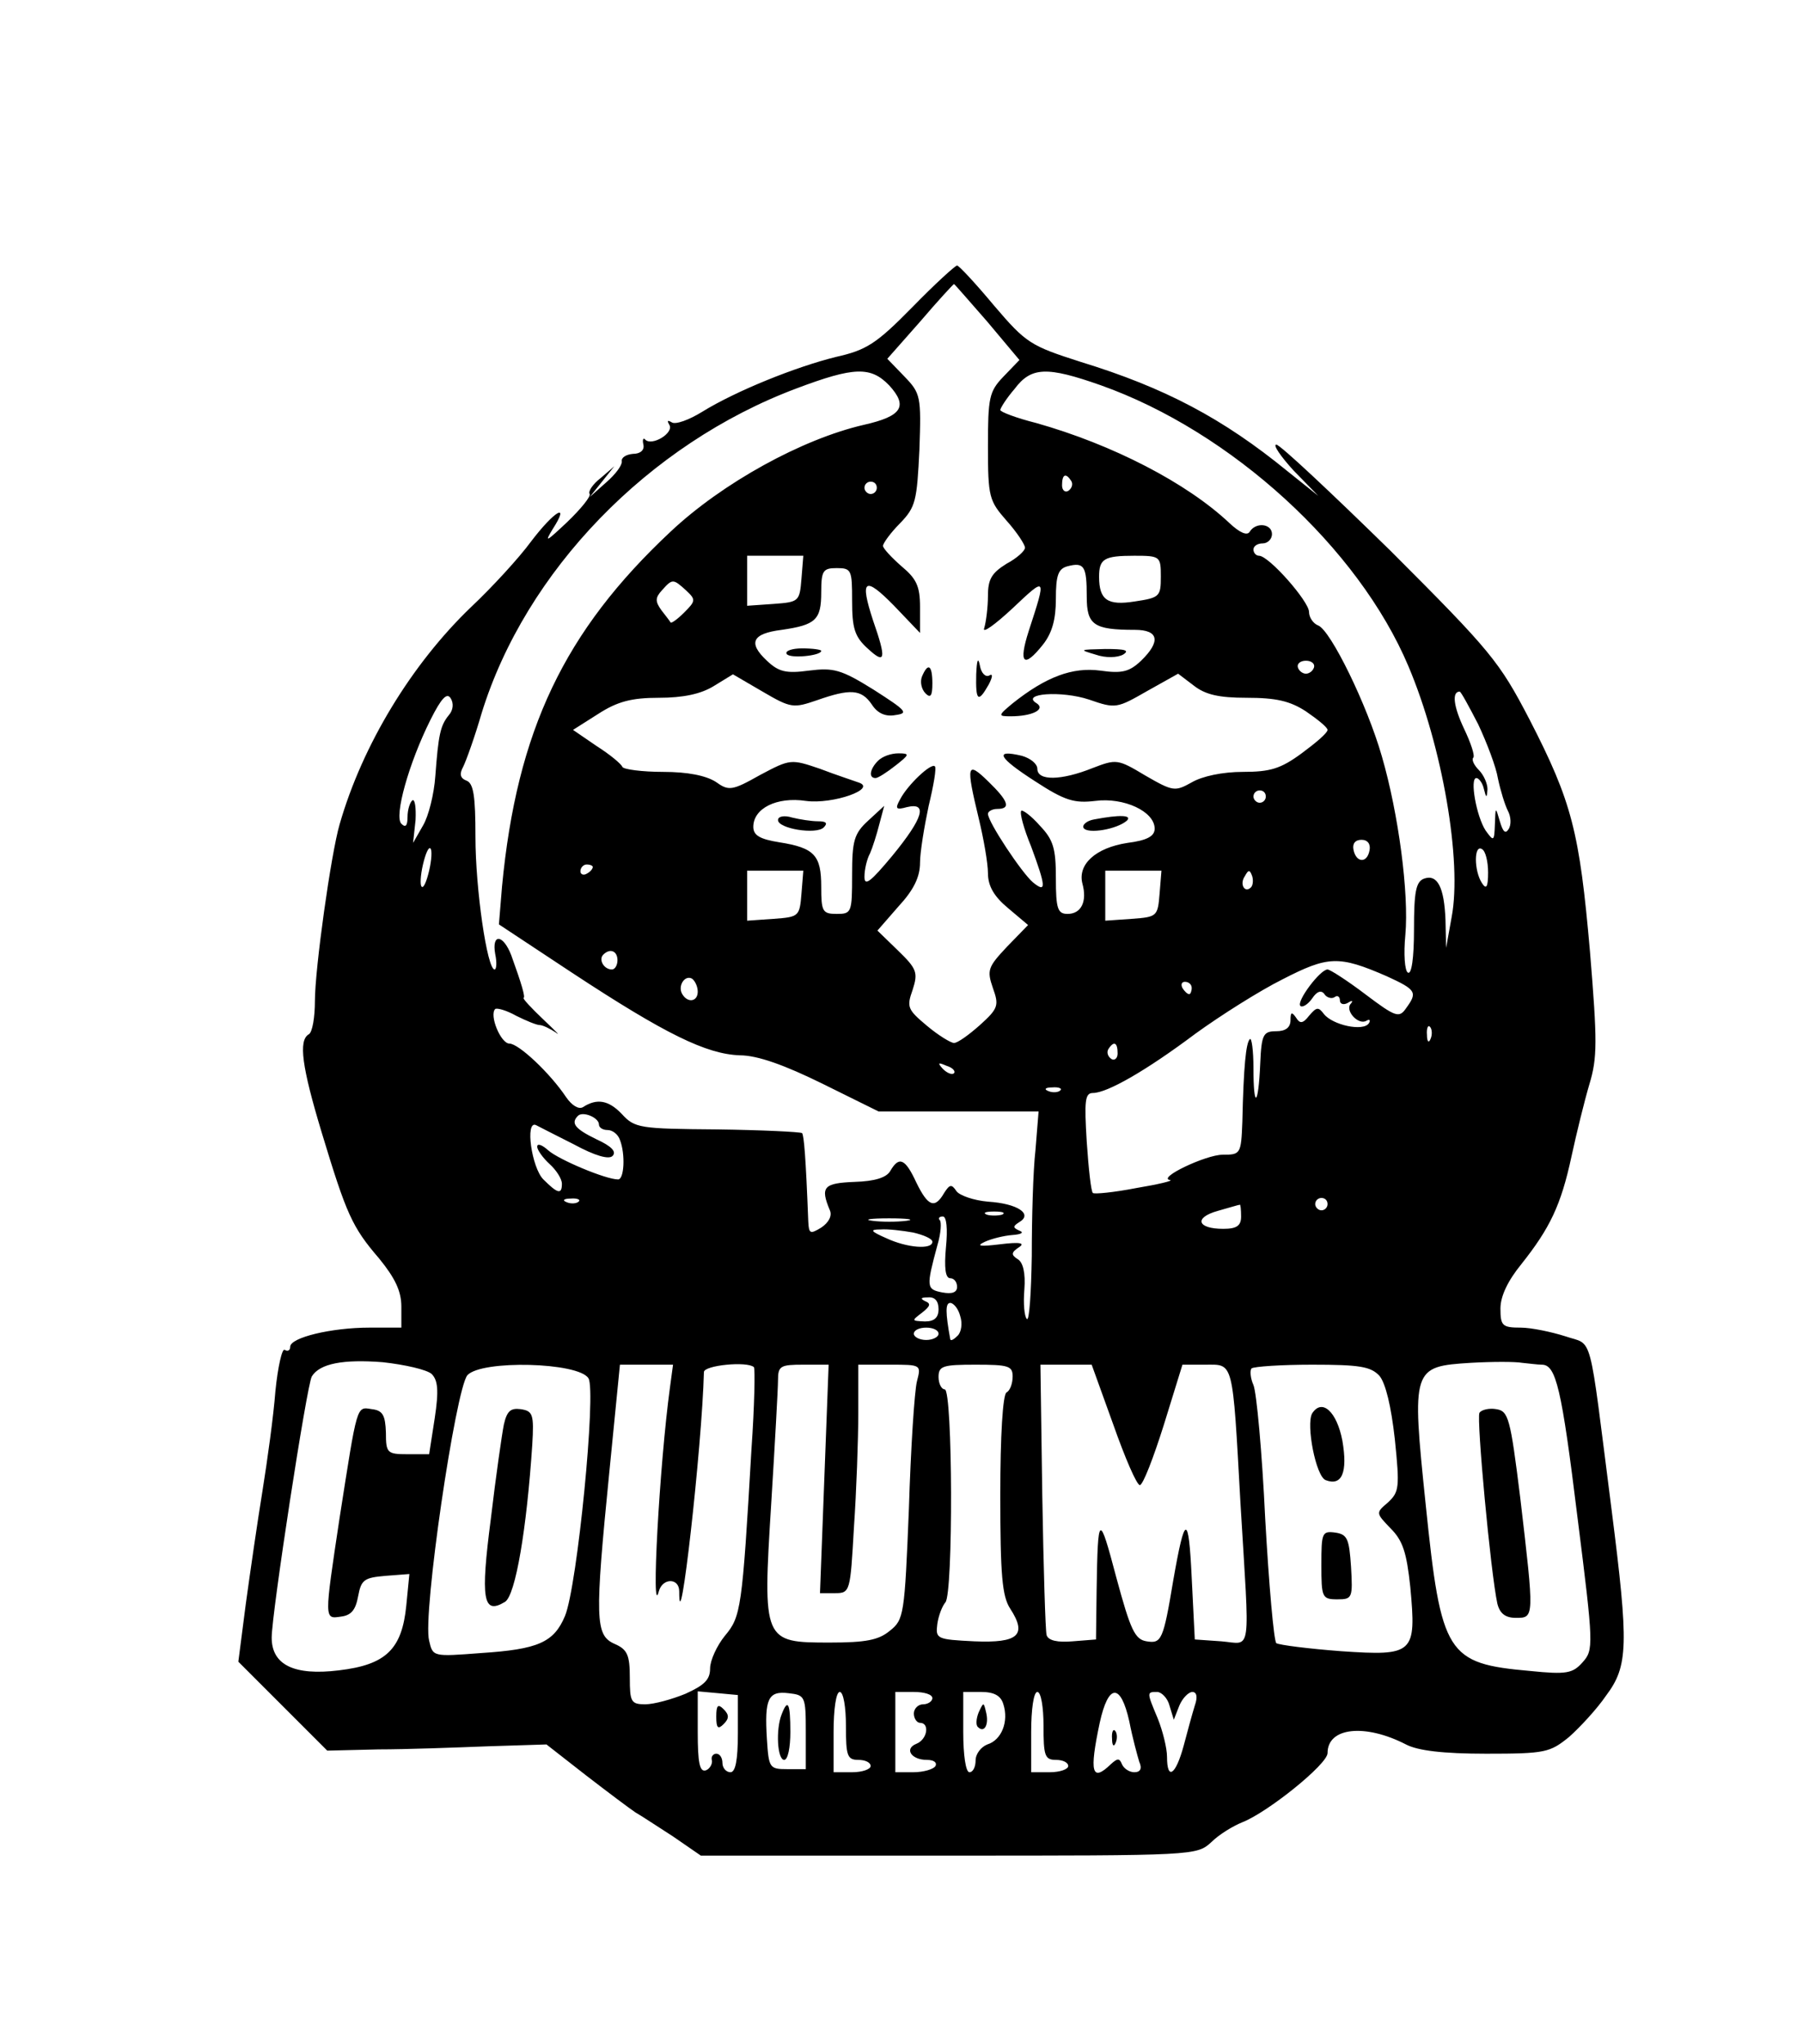<?xml version="1.0" standalone="no"?>
<!DOCTYPE svg PUBLIC "-//W3C//DTD SVG 20010904//EN"
 "http://www.w3.org/TR/2001/REC-SVG-20010904/DTD/svg10.dtd">
<svg version="1.0" xmlns="http://www.w3.org/2000/svg"
 width="292pt" height="331pt" viewBox="0 0 292 331"
 preserveAspectRatio="xMidYMid meet">

<g transform="translate(0,331) scale(0.1,-0.1)"
fill="#000000" stroke="none">
<path d="M1477 2812 c-58 -59 -74 -69 -123 -80 -65 -16 -162 -55 -217 -89 -21
-13 -43 -21 -49 -17 -7 4 -8 3 -4 -4 8 -13 -28 -35 -39 -24 -3 4 -5 0 -3 -8 2
-9 -5 -15 -17 -15 -11 -1 -19 -6 -18 -12 1 -6 -10 -21 -25 -34 l-27 -24 20 25
20 25 -22 -19 c-13 -10 -21 -22 -18 -26 2 -4 -14 -24 -37 -46 -33 -31 -37 -34
-23 -11 29 45 3 30 -35 -20 -19 -26 -63 -74 -97 -106 -96 -92 -176 -223 -213
-352 -14 -48 -40 -234 -40 -286 0 -26 -4 -51 -10 -54 -17 -10 -11 -53 21 -159
40 -132 49 -153 93 -204 26 -32 36 -53 36 -78 l0 -34 -52 0 c-61 0 -128 -16
-128 -31 0 -6 -4 -8 -9 -5 -4 3 -11 -27 -15 -67 -3 -40 -13 -112 -21 -162 -8
-49 -20 -132 -27 -183 l-12 -93 72 -72 72 -72 83 2 c45 0 125 3 177 5 l95 3
64 -50 c35 -27 71 -54 80 -60 9 -5 36 -23 61 -39 l45 -31 402 0 c399 0 401 0
425 22 12 12 35 26 50 32 41 16 138 94 138 112 0 42 61 48 127 14 19 -10 60
-15 130 -15 96 0 103 2 134 27 17 15 45 45 60 67 36 48 37 81 9 301 -38 297
-29 265 -75 281 -22 7 -55 14 -72 14 -30 0 -33 3 -33 31 0 20 12 45 34 72 46
58 64 95 81 174 8 37 21 90 29 117 13 43 13 69 1 215 -17 194 -29 242 -98 376
-49 94 -62 110 -225 273 -96 94 -179 172 -185 172 -6 0 7 -19 28 -42 l40 -41
-50 40 c-104 85 -198 135 -335 177 -81 26 -88 30 -140 91 -30 36 -57 65 -60
65 -3 0 -36 -30 -73 -68z m122 -23 l52 -62 -26 -27 c-23 -24 -25 -34 -25 -113
0 -82 2 -88 30 -120 17 -19 30 -39 30 -44 0 -5 -13 -17 -30 -26 -24 -15 -30
-25 -30 -52 0 -18 -3 -42 -6 -52 -4 -10 17 5 46 32 55 52 55 52 26 -37 -17
-53 -8 -61 23 -22 15 19 21 41 21 74 0 39 4 49 19 53 27 7 31 0 31 -49 0 -46
11 -54 78 -54 39 0 42 -19 10 -50 -19 -18 -31 -21 -66 -16 -45 6 -88 -10 -142
-53 -24 -20 -24 -21 -3 -21 34 0 57 11 42 21 -27 16 40 21 85 6 43 -15 45 -14
94 14 l50 28 25 -19 c19 -15 41 -20 86 -20 47 0 70 -5 96 -22 19 -13 35 -26
35 -30 0 -5 -19 -21 -42 -38 -34 -25 -51 -30 -95 -30 -33 0 -66 -7 -83 -17
-27 -15 -30 -15 -75 11 -45 27 -47 27 -86 12 -50 -20 -89 -21 -89 -1 0 8 -11
17 -25 21 -46 11 -38 -3 21 -41 49 -32 64 -36 98 -32 46 6 96 -17 96 -45 0
-12 -12 -19 -44 -23 -52 -8 -81 -35 -73 -66 8 -29 -2 -49 -24 -49 -16 0 -19 8
-19 58 0 48 -4 62 -26 85 -14 16 -28 26 -30 24 -3 -3 4 -29 16 -58 24 -65 25
-76 3 -58 -18 15 -73 98 -73 111 0 4 7 8 15 8 23 0 18 13 -15 45 -34 33 -36
27 -15 -60 8 -33 15 -73 15 -89 0 -21 10 -38 33 -57 l32 -27 -34 -35 c-31 -33
-33 -38 -23 -67 10 -28 9 -33 -21 -60 -18 -16 -36 -29 -42 -29 -5 0 -25 12
-44 28 -31 26 -33 30 -23 58 9 28 7 34 -24 64 l-33 32 34 39 c25 27 35 48 35
71 0 17 7 59 14 92 8 33 13 62 10 64 -6 6 -44 -30 -56 -53 -9 -16 -7 -18 11
-13 34 8 26 -18 -24 -79 -35 -42 -45 -50 -45 -34 0 12 4 29 9 38 4 9 11 31 15
47 l8 30 -26 -24 c-23 -21 -26 -33 -26 -88 0 -61 -1 -63 -25 -63 -23 0 -25 4
-25 44 0 51 -11 63 -68 72 -31 5 -42 11 -42 25 0 30 38 49 85 42 44 -6 117 20
85 30 -8 3 -36 12 -62 22 -47 16 -48 16 -97 -10 -46 -26 -51 -26 -72 -11 -16
10 -45 16 -85 16 -34 0 -64 4 -66 8 -2 5 -20 20 -42 34 l-38 26 41 26 c31 20
54 26 98 26 39 0 68 6 89 19 l31 19 48 -28 c46 -27 50 -27 88 -14 54 19 72 18
89 -7 9 -14 22 -20 38 -17 22 3 18 7 -35 41 -53 33 -65 36 -105 31 -37 -5 -49
-2 -68 16 -31 29 -24 44 24 50 55 8 64 16 64 61 0 35 3 39 25 39 24 0 25 -3
25 -53 0 -44 4 -58 25 -77 29 -27 31 -18 9 45 -22 67 -14 73 34 24 l42 -44 0
42 c0 34 -6 46 -30 66 -16 14 -30 29 -30 33 0 4 12 21 28 37 25 26 27 36 31
119 3 86 2 91 -24 118 l-28 29 53 60 c29 34 54 61 55 61 1 0 25 -28 54 -61z
m-159 -103 c31 -34 21 -50 -41 -64 -100 -23 -229 -94 -313 -173 -172 -161
-249 -322 -273 -575 l-5 -61 118 -78 c152 -100 218 -132 272 -134 29 0 73 -16
134 -46 l91 -45 130 0 129 0 -5 -62 c-4 -35 -6 -112 -6 -172 -1 -60 -4 -106
-8 -102 -4 4 -6 25 -4 48 2 26 -2 44 -11 49 -11 7 -10 11 2 19 11 7 2 9 -30 5
-33 -4 -40 -3 -25 4 11 5 31 10 45 11 14 1 19 4 11 7 -11 5 -11 7 0 14 22 13
-3 30 -51 33 -23 2 -46 10 -51 17 -8 12 -11 11 -20 -3 -15 -26 -26 -22 -45 17
-18 39 -28 43 -42 19 -6 -11 -25 -17 -58 -18 -50 -2 -56 -8 -40 -46 4 -9 -2
-20 -14 -28 -18 -11 -20 -10 -21 10 -4 105 -7 139 -10 143 -3 2 -65 5 -137 6
-126 1 -134 2 -155 25 -21 22 -40 26 -63 11 -7 -4 -18 3 -27 16 -26 39 -77 87
-92 87 -14 0 -33 46 -23 56 3 2 18 -2 34 -11 16 -8 33 -15 38 -15 5 0 17 -6
26 -12 9 -7 0 2 -20 21 -19 18 -34 34 -32 35 3 1 -3 22 -20 69 -13 34 -32 36
-26 2 3 -14 2 -25 -1 -25 -12 0 -31 130 -31 215 0 66 -3 87 -15 91 -10 4 -11
11 -5 22 5 10 19 49 30 87 71 230 270 436 510 526 93 35 120 36 150 5z m343 0
c211 -75 417 -263 498 -455 55 -130 87 -316 70 -406 l-9 -50 -1 45 c-2 53 -13
75 -35 67 -13 -5 -16 -22 -16 -82 0 -47 -4 -74 -10 -70 -5 3 -7 30 -4 61 6 67
-11 196 -38 289 -24 84 -83 204 -103 212 -8 3 -15 13 -15 22 0 17 -65 91 -81
91 -5 0 -9 5 -9 10 0 6 7 10 15 10 8 0 15 7 15 15 0 17 -26 20 -36 4 -4 -7
-16 -2 -33 14 -69 65 -189 127 -313 162 -32 8 -58 18 -58 21 0 3 10 19 23 34
27 36 52 37 140 6z m-48 -155 c3 -5 1 -12 -5 -16 -5 -3 -10 1 -10 9 0 18 6 21
15 7z m-315 -11 c0 -5 -4 -10 -10 -10 -5 0 -10 5 -10 10 0 6 5 10 10 10 6 0
10 -4 10 -10z m-122 -147 c-3 -37 -4 -38 -45 -41 l-43 -3 0 40 0 41 46 0 45 0
-3 -37z m582 3 c0 -32 -2 -34 -42 -40 -44 -7 -58 2 -58 40 0 29 8 34 57 34 42
0 43 -1 43 -34z m-769 -22 c16 -15 16 -17 -3 -36 -11 -11 -21 -18 -22 -16 -1
2 -8 11 -15 20 -10 14 -10 20 1 32 17 19 18 19 39 0z m1017 -125 c-2 -6 -8
-10 -13 -10 -5 0 -11 4 -13 10 -2 6 4 11 13 11 9 0 15 -5 13 -11z m-1401 -77
c-14 -17 -17 -32 -22 -99 -2 -29 -11 -65 -20 -80 l-16 -28 4 37 c1 20 -1 34
-5 32 -4 -3 -8 -15 -8 -27 0 -14 -3 -18 -10 -11 -12 12 12 98 47 168 18 36 27
45 33 35 5 -8 4 -19 -3 -27z m1667 -15 c14 -30 29 -69 32 -88 4 -19 11 -42 16
-52 5 -9 6 -23 1 -30 -5 -8 -9 -4 -14 13 -7 24 -7 24 -8 -5 -1 -28 -2 -28 -15
-10 -15 23 -26 85 -15 85 4 0 10 -8 12 -17 4 -16 5 -16 6 -1 0 9 -6 23 -14 31
-8 8 -12 17 -9 20 3 3 -4 24 -15 47 -17 36 -20 60 -7 60 2 0 15 -24 30 -53z
m-344 -117 c0 -5 -4 -10 -10 -10 -5 0 -10 5 -10 10 0 6 5 10 10 10 6 0 10 -4
10 -10z m168 -87 c-4 -22 -22 -20 -26 1 -2 10 3 16 13 16 10 0 15 -7 13 -17z
m-1523 -33 c-4 -17 -9 -29 -12 -26 -3 2 -2 19 2 36 4 17 9 29 12 26 3 -2 2
-19 -2 -36z m1715 -3 c0 -24 -3 -28 -10 -17 -13 20 -13 63 0 55 6 -3 10 -21
10 -38z m-1450 9 c0 -3 -4 -8 -10 -11 -5 -3 -10 -1 -10 4 0 6 5 11 10 11 6 0
10 -2 10 -4z m338 -43 c-3 -37 -4 -38 -45 -41 l-43 -3 0 40 0 41 46 0 45 0 -3
-37z m580 0 c-3 -37 -4 -38 -45 -41 l-43 -3 0 40 0 41 46 0 45 0 -3 -37z m148
10 c-10 -10 -19 5 -10 18 6 11 8 11 12 0 2 -7 1 -15 -2 -18z m-1026 -118 c0
-8 -4 -15 -9 -15 -13 0 -22 16 -14 24 11 11 23 6 23 -9z m1246 -26 c48 -22 50
-26 31 -52 -11 -16 -17 -14 -66 23 -29 22 -57 40 -61 40 -12 0 -51 -52 -44
-59 3 -3 12 2 19 12 8 12 15 14 20 7 3 -5 11 -8 16 -5 5 4 9 1 9 -5 0 -6 6 -8
13 -4 6 4 9 4 5 -1 -11 -11 12 -36 25 -28 5 3 7 1 4 -4 -9 -14 -59 -3 -73 15
-9 12 -12 11 -24 -3 -10 -13 -15 -13 -21 -3 -7 10 -9 9 -9 -4 0 -12 -8 -18
-23 -18 -21 0 -24 -5 -26 -52 -3 -70 -11 -75 -11 -8 0 29 -3 51 -6 47 -6 -6
-10 -43 -12 -134 -2 -52 -3 -53 -32 -53 -27 0 -107 -38 -85 -41 6 -1 -19 -7
-55 -13 -36 -7 -67 -10 -70 -8 -3 2 -7 39 -10 83 -4 66 -3 79 10 79 23 0 86
36 166 96 40 29 103 69 141 88 74 38 91 39 169 5z m-1116 -25 c0 -16 -16 -19
-25 -4 -8 13 4 32 16 25 5 -4 9 -13 9 -21z m800 6 c0 -5 -2 -10 -4 -10 -3 0
-8 5 -11 10 -3 6 -1 10 4 10 6 0 11 -4 11 -10z m387 -82 c-3 -8 -6 -5 -6 6 -1
11 2 17 5 13 3 -3 4 -12 1 -19z m-507 -24 c0 -8 -5 -12 -10 -9 -6 4 -8 11 -5
16 9 14 15 11 15 -7z m-265 -32 c-3 -3 -11 0 -18 7 -9 10 -8 11 6 5 10 -3 15
-9 12 -12z m172 -28 c-3 -3 -12 -4 -19 -1 -8 3 -5 6 6 6 11 1 17 -2 13 -5z
m-747 -55 c0 -5 6 -9 14 -9 8 0 17 -7 20 -16 9 -23 7 -64 -3 -64 -20 0 -96 32
-113 47 -10 9 -18 12 -18 6 0 -5 9 -18 20 -28 11 -10 20 -24 20 -32 0 -18 -7
-16 -30 7 -19 19 -30 96 -12 88 4 -2 31 -16 61 -31 35 -19 57 -25 63 -19 7 7
-2 16 -26 27 -35 17 -42 26 -30 38 8 8 34 -3 34 -14z m-33 -125 c-3 -3 -12 -4
-19 -1 -8 3 -5 6 6 6 11 1 17 -2 13 -5z m1213 -4 c0 -5 -4 -10 -10 -10 -5 0
-10 5 -10 10 0 6 5 10 10 10 6 0 10 -4 10 -10z m-140 -20 c0 -15 -7 -20 -29
-20 -42 0 -48 18 -9 29 18 5 34 10 36 10 1 1 2 -8 2 -19z m-387 3 c-7 -2 -19
-2 -25 0 -7 3 -2 5 12 5 14 0 19 -2 13 -5z m-155 -10 c-16 -2 -40 -2 -55 0
-16 2 -3 4 27 4 30 0 43 -2 28 -4z m64 -43 c-3 -33 -1 -50 7 -50 6 0 11 -6 11
-14 0 -9 -8 -12 -24 -9 -26 5 -26 9 -8 76 6 20 7 38 4 41 -3 3 -1 6 5 6 6 0 8
-20 5 -50z m-53 24 c17 -4 31 -10 31 -15 0 -13 -41 -10 -75 6 -25 11 -27 14
-9 14 12 1 36 -2 53 -5z m41 -124 c0 -14 -7 -20 -22 -20 -22 1 -22 1 -5 14 14
11 15 15 5 19 -8 4 -7 6 5 6 11 1 17 -6 17 -19z m35 -11 c4 -12 2 -26 -4 -32
-6 -6 -11 -9 -12 -6 -8 44 -8 59 0 59 5 0 13 -9 16 -21z m-35 -29 c0 -5 -9
-10 -20 -10 -11 0 -20 5 -20 10 0 6 9 10 20 10 11 0 20 -4 20 -10z m-821 -65
c10 -10 12 -26 5 -72 l-9 -58 -35 0 c-33 0 -35 2 -35 35 -1 28 -5 36 -23 38
-25 4 -23 9 -52 -176 -25 -166 -25 -164 2 -160 17 2 24 11 28 33 5 27 10 30
44 33 l39 3 -5 -51 c-7 -71 -33 -96 -109 -105 -73 -9 -109 9 -109 53 0 39 57
410 65 423 13 21 51 28 115 23 36 -4 71 -12 79 -19z m1798 15 c23 0 32 -37 58
-249 26 -206 26 -213 8 -233 -16 -18 -26 -20 -85 -14 -135 12 -144 26 -169
269 -23 222 -22 224 73 230 35 2 72 2 83 0 11 -1 25 -3 32 -3z m-1544 -22 c13
-20 -18 -337 -38 -385 -18 -43 -44 -54 -136 -60 -78 -6 -78 -6 -84 20 -11 42
43 408 62 430 23 25 180 21 196 -5z m132 -15 c-17 -125 -31 -380 -18 -330 6
22 33 22 33 0 0 -93 37 235 40 355 0 11 70 18 81 8 2 -3 1 -62 -4 -133 -15
-259 -17 -271 -43 -302 -13 -16 -24 -40 -24 -53 0 -18 -9 -27 -40 -41 -22 -9
-51 -17 -65 -17 -23 0 -25 4 -25 43 0 37 -4 46 -25 55 -31 14 -32 39 -8 280
l17 172 43 0 43 0 -5 -37z m250 -148 l-7 -185 24 0 c25 0 25 2 31 107 4 58 7
141 7 185 l0 78 51 0 c51 0 51 0 44 -27 -4 -16 -10 -108 -13 -206 -7 -172 -8
-180 -31 -198 -18 -15 -39 -19 -97 -19 -108 0 -109 1 -95 225 6 97 11 187 11
200 0 23 4 25 41 25 l41 0 -7 -185z m305 166 c0 -11 -4 -23 -10 -26 -6 -4 -10
-70 -10 -166 0 -130 3 -164 16 -184 28 -43 13 -56 -58 -53 -61 3 -63 4 -60 28
2 14 8 29 13 35 13 13 12 345 -1 345 -5 0 -10 9 -10 20 0 18 7 20 60 20 53 0
60 -2 60 -19z m163 -78 c19 -54 38 -98 43 -98 5 0 22 44 39 98 l30 97 37 0
c46 0 44 10 57 -225 15 -251 19 -227 -31 -223 l-43 3 -5 100 c-5 105 -11 104
-30 -5 -16 -96 -19 -102 -43 -98 -19 3 -26 18 -49 103 -28 106 -30 105 -32
-20 l-1 -80 -38 -3 c-24 -2 -39 1 -42 10 -2 7 -5 109 -7 226 l-3 212 41 0 42
0 35 -97z m431 79 c10 -12 19 -49 25 -103 8 -78 7 -85 -11 -102 -20 -17 -20
-17 4 -42 20 -20 26 -39 32 -95 10 -108 6 -112 -112 -104 -53 4 -100 10 -105
13 -4 4 -12 95 -18 202 -5 107 -14 204 -19 216 -5 11 -6 24 -3 27 4 3 48 6 98
6 77 0 95 -3 109 -18z m-1039 -579 c0 -44 -4 -63 -12 -63 -7 0 -13 7 -13 15 0
8 -4 15 -10 15 -5 0 -9 -5 -7 -11 1 -6 -4 -14 -10 -16 -10 -3 -13 13 -13 62
l0 66 33 -3 32 -3 0 -62z m110 2 l0 -60 -30 0 c-29 0 -30 2 -33 49 -4 65 2 78
35 74 27 -3 28 -5 28 -63z m65 10 c0 -48 2 -55 20 -55 11 0 20 -4 20 -10 0 -5
-13 -10 -30 -10 l-30 0 0 65 c0 37 4 65 10 65 6 0 10 -25 10 -55z m140 45 c0
-5 -7 -10 -15 -10 -8 0 -15 -7 -15 -15 0 -8 5 -15 10 -15 16 0 12 -27 -6 -34
-20 -8 -8 -26 17 -26 11 0 17 -4 14 -10 -3 -5 -19 -10 -36 -10 l-29 0 0 65 0
65 30 0 c17 0 30 -4 30 -10z m115 -10 c9 -28 -3 -58 -26 -65 -10 -4 -19 -15
-19 -26 0 -10 -4 -19 -10 -19 -6 0 -10 28 -10 65 l0 65 29 0 c21 0 32 -6 36
-20z m65 -35 c0 -48 2 -55 20 -55 11 0 20 -4 20 -10 0 -5 -13 -10 -30 -10
l-30 0 0 65 c0 37 4 65 10 65 6 0 10 -25 10 -55z m139 7 c5 -26 13 -55 16 -65
5 -11 2 -17 -8 -17 -8 0 -17 6 -20 13 -4 10 -7 10 -18 0 -31 -30 -35 -13 -18
67 14 64 34 65 48 2z m65 26 l7 -23 9 23 c5 12 15 22 21 22 7 0 9 -8 4 -22 -4
-13 -12 -42 -18 -65 -13 -48 -27 -57 -27 -18 0 14 -7 42 -15 62 -18 43 -18 43
-1 43 7 0 17 -10 20 -22z"/>
<path d="M1274 2251 c5 -8 56 -3 56 5 0 2 -14 4 -31 4 -16 0 -28 -4 -25 -9z"/>
<path d="M1774 2250 c17 -6 36 -5 45 0 11 7 3 9 -29 9 -42 -1 -43 -1 -16 -9z"/>
<path d="M1581 2218 c-1 -43 3 -47 20 -17 7 13 7 19 1 15 -6 -3 -13 4 -15 16
-3 15 -5 9 -6 -14z"/>
<path d="M1493 2214 c-3 -8 -1 -20 6 -27 8 -8 11 -4 11 16 0 30 -7 35 -17 11z"/>
<path d="M1422 2078 c-13 -13 -16 -28 -4 -28 4 0 18 9 32 20 23 18 24 20 5 20
-12 0 -26 -5 -33 -12z"/>
<path d="M1260 1982 c0 -14 62 -24 74 -12 7 7 4 10 -9 10 -11 0 -30 3 -42 6
-13 4 -23 2 -23 -4z"/>
<path d="M1772 1983 c-12 -2 -20 -9 -17 -14 7 -10 54 -2 70 12 9 9 -11 10 -53
2z"/>
<path d="M2396 1022 c-5 -9 18 -258 29 -309 4 -16 13 -23 30 -23 30 0 30 -1 7
195 -16 129 -19 140 -39 143 -11 2 -24 -1 -27 -6z"/>
<path d="M816 1003 c-3 -15 -13 -84 -21 -152 -17 -131 -13 -157 23 -135 17 11
35 118 44 254 3 50 1 55 -19 58 -16 2 -22 -3 -27 -25z"/>
<path d="M2125 1021 c-10 -18 6 -102 22 -108 26 -10 36 12 27 64 -9 47 -33 69
-49 44z"/>
<path d="M2140 776 c0 -53 1 -56 26 -56 24 0 25 2 22 53 -3 45 -6 52 -25 55
-22 3 -23 0 -23 -52z"/>
<path d="M1160 530 c0 -19 3 -21 12 -12 9 9 9 15 0 24 -9 9 -12 7 -12 -12z"/>
<path d="M1266 534 c-10 -25 -7 -74 4 -74 6 0 10 20 10 45 0 47 -4 55 -14 29z"/>
<path d="M1585 537 c-4 -10 -5 -21 -1 -24 10 -10 18 4 13 24 -4 17 -4 17 -12
0z"/>
<path d="M1801 494 c0 -11 3 -14 6 -6 3 7 2 16 -1 19 -3 4 -6 -2 -5 -13z"/>
</g>
</svg>
